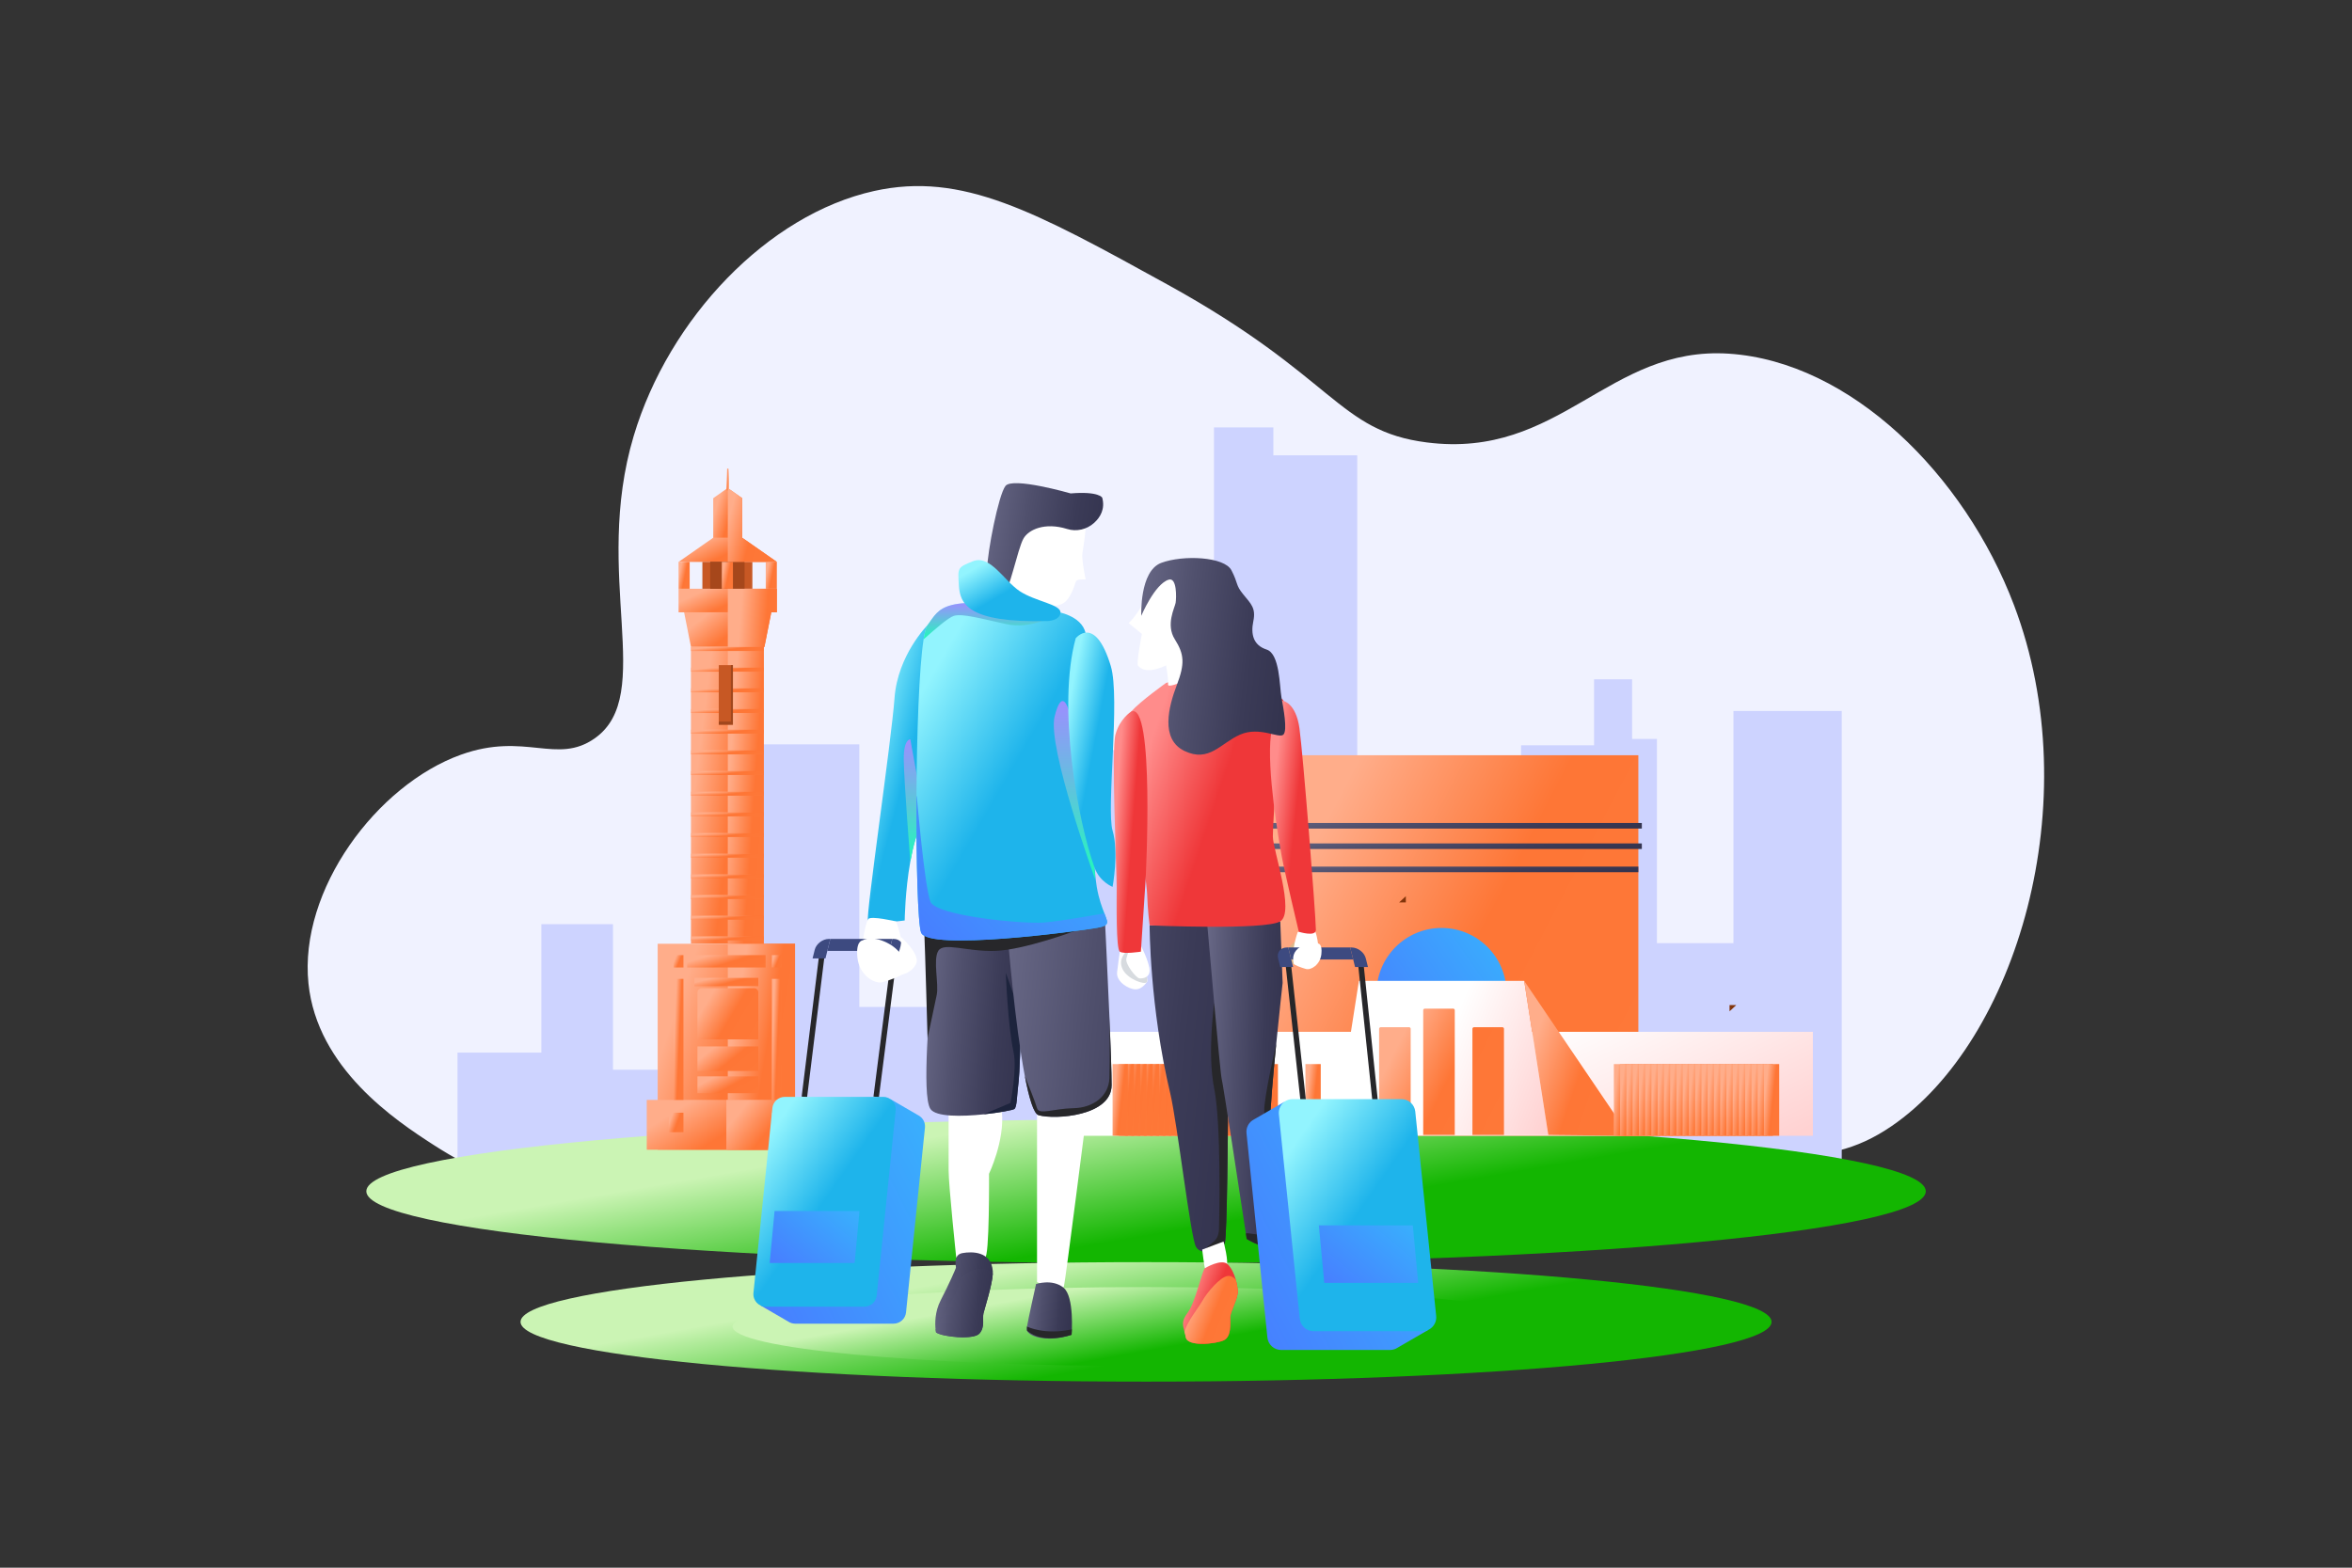 <svg width="180" height="120" viewBox="0 0 180 120" fill="none" xmlns="http://www.w3.org/2000/svg">
<rect x="0" y="0" width="180" height="120" fill="#333333" stroke="none"/>
<path d="M33.19 87.643C30.27 85.764 24.277 81.782 23.607 75.284C22.866 68.11 28.841 60.077 35.282 57.767C40.197 56.005 42.62 58.566 45.526 56.509C50.223 53.185 45.31 44.023 48.5 33.363C51.195 24.361 58.755 16.424 66.895 14.62C73.645 13.124 79.213 16.193 89.365 21.79C102.236 28.886 102.364 32.996 109.192 33.866C119.416 35.17 123.067 26.457 132.323 27.073C141.607 27.692 150.336 36.305 154.133 46.32C159.843 61.384 154.282 79.689 144.77 86.196C139.295 89.941 134.871 88.163 121.253 87.454C113.603 87.056 104.037 87.755 84.905 89.152C54.629 91.364 45.181 95.364 33.19 87.643Z" fill="#F0F2FF"/>
<path d="M35.013 89.315V80.574H41.43V70.741H46.912V81.885H52.126V73.581H58.41V56.974H65.764V77.078H74.455V50.418H78.332V47.14H80.873V49.762H83.279V57.411H90.9V60.689H89.43V70.959H92.906V32.718H97.452V34.854H103.87V75.403H110.703L111.773 69.381L116.408 69.187V57.047H121.994V51.996H124.906V56.561H126.807V72.197H132.66V54.424H140.95V89.315H35.013Z" fill="#CDD3FF"/>
<path d="M87.708 96.696C120.665 96.696 147.381 94.229 147.381 91.186C147.381 88.142 120.665 85.675 87.708 85.675C54.752 85.675 28.035 88.142 28.035 91.186C28.035 94.229 54.752 96.696 87.708 96.696Z" fill="url(#paint0_linear_12355_40125)"/>
<path d="M56.801 38.135V41.33H54.584V38.135L55.591 37.423L55.692 37.351L55.699 37.356L55.793 37.423L56.801 38.135Z" fill="url(#paint1_linear_12355_40125)"/>
<path d="M55.798 37.534H55.586L55.591 37.423L55.647 35.873H55.738L55.793 37.423L55.798 37.534Z" fill="url(#paint2_linear_12355_40125)"/>
<path d="M59.452 43.011H51.932L54.584 41.16L54.586 41.157H56.798L56.801 41.16L59.452 43.011Z" fill="url(#paint3_linear_12355_40125)"/>
<path d="M59.452 45.066H51.932V46.87H59.452V45.066Z" fill="url(#paint4_linear_12355_40125)"/>
<path d="M59.027 46.87L58.5 49.521H52.884L52.355 46.87H59.027Z" fill="url(#paint5_linear_12355_40125)"/>
<path d="M57.579 43.011H53.754V45.066H57.579V43.011Z" fill="#C75824"/>
<path d="M56.97 43.011H54.357V45.066H56.97V43.011Z" fill="#A6471B"/>
<path d="M56.97 43.011H54.357V45.066H56.97V43.011Z" fill="#A6471B"/>
<path d="M56.092 43.011H55.241V45.066H56.092V43.011Z" fill="url(#paint6_linear_12355_40125)"/>
<path d="M52.781 43.011H51.931V45.066H52.781V43.011Z" fill="url(#paint7_linear_12355_40125)"/>
<path d="M59.453 43.011H58.603V45.066H59.453V43.011Z" fill="url(#paint8_linear_12355_40125)"/>
<path d="M58.447 49.522H52.879V72.241H58.447V49.522Z" fill="url(#paint9_linear_12355_40125)"/>
<path d="M60.844 72.242H50.333V88.006H60.844V72.242Z" fill="url(#paint10_linear_12355_40125)"/>
<path d="M60.844 72.242H55.699V88.006H60.844V72.242Z" fill="url(#paint11_linear_12355_40125)"/>
<path d="M61.681 84.194H49.497V88.007H61.681V84.194Z" fill="url(#paint12_linear_12355_40125)"/>
<path d="M55.699 45.066H59.452V46.87H59.027L58.5 49.521H58.447V72.242H55.699V45.066Z" fill="url(#paint13_linear_12355_40125)"/>
<path d="M58.448 49.522H52.884V49.831H58.448V49.522Z" fill="url(#paint14_linear_12355_40125)"/>
<path d="M58.448 51.105H52.884V51.414H58.448V51.105Z" fill="url(#paint15_linear_12355_40125)"/>
<path d="M58.448 52.687H52.884V52.996H58.448V52.687Z" fill="url(#paint16_linear_12355_40125)"/>
<path d="M58.448 54.269H52.884V54.578H58.448V54.269Z" fill="url(#paint17_linear_12355_40125)"/>
<path d="M58.448 55.851H52.884V56.16H58.448V55.851Z" fill="url(#paint18_linear_12355_40125)"/>
<path d="M58.448 57.434H52.884V57.743H58.448V57.434Z" fill="url(#paint19_linear_12355_40125)"/>
<path d="M58.448 59.016H52.884V59.325H58.448V59.016Z" fill="url(#paint20_linear_12355_40125)"/>
<path d="M58.448 60.599H52.884V60.908H58.448V60.599Z" fill="url(#paint21_linear_12355_40125)"/>
<path d="M58.448 62.181H52.884V62.49H58.448V62.181Z" fill="url(#paint22_linear_12355_40125)"/>
<path d="M58.448 63.763H52.884V64.072H58.448V63.763Z" fill="url(#paint23_linear_12355_40125)"/>
<path d="M58.448 65.346H52.884V65.655H58.448V65.346Z" fill="url(#paint24_linear_12355_40125)"/>
<path d="M58.448 66.928H52.884V67.237H58.448V66.928Z" fill="url(#paint25_linear_12355_40125)"/>
<path d="M58.448 68.51H52.884V68.82H58.448V68.51Z" fill="url(#paint26_linear_12355_40125)"/>
<path d="M58.448 70.093H52.884V70.402H58.448V70.093Z" fill="url(#paint27_linear_12355_40125)"/>
<path d="M58.448 71.675H52.884V71.984H58.448V71.675Z" fill="url(#paint28_linear_12355_40125)"/>
<path d="M56.091 50.913H55.01V55.472H56.091V50.913Z" fill="#C75824"/>
<path d="M56.091 50.914V55.472H55.01V55.236H55.935V50.914H56.091Z" fill="#A1471D"/>
<path d="M58.593 73.111H52.585V74.057H58.593V73.111Z" fill="url(#paint29_linear_12355_40125)"/>
<path d="M58.036 74.85H53.142V75.487H58.036V74.85Z" fill="url(#paint30_linear_12355_40125)"/>
<path d="M52.305 73.111H51.551V74.057H52.305V73.111Z" fill="url(#paint31_linear_12355_40125)"/>
<path d="M59.826 73.111H59.073V74.057H59.826V73.111Z" fill="url(#paint32_linear_12355_40125)"/>
<path d="M52.305 74.927H51.551V84.194H52.305V74.927Z" fill="url(#paint33_linear_12355_40125)"/>
<path d="M59.826 74.927H59.073V84.194H59.826V74.927Z" fill="url(#paint34_linear_12355_40125)"/>
<path d="M58.036 79.561H53.373V75.97C53.373 75.789 53.52 75.642 53.702 75.642H57.708C57.889 75.642 58.036 75.789 58.036 75.97V79.561Z" fill="url(#paint35_linear_12355_40125)"/>
<path d="M61.681 84.194H55.589V88.007H61.681V84.194Z" fill="url(#paint36_linear_12355_40125)"/>
<path d="M58.036 80.099H53.374V81.979H58.036V80.099Z" fill="url(#paint37_linear_12355_40125)"/>
<path d="M52.305 85.173H51.184V86.667H52.305V85.173Z" fill="url(#paint38_linear_12355_40125)"/>
<path d="M60.194 85.173H59.073V86.667H60.194V85.173Z" fill="url(#paint39_linear_12355_40125)"/>
<path d="M59.452 43.011H55.699V35.873H55.738L55.793 37.423L56.801 38.135V41.159L59.452 43.011Z" fill="url(#paint40_linear_12355_40125)"/>
<path d="M58.036 82.391H53.374V83.679H58.036V82.391Z" fill="url(#paint41_linear_12355_40125)"/>
<path d="M125.384 57.81H95.261V86.939H125.384V57.81Z" fill="url(#paint42_linear_12355_40125)"/>
<path d="M138.741 78.982H81.904V86.94H138.741V78.982Z" fill="url(#paint43_linear_12355_40125)"/>
<path d="M125.651 62.997H94.995V63.423H125.651V62.997Z" fill="url(#paint44_linear_12355_40125)"/>
<path d="M125.651 64.56H94.995V64.986H125.651V64.56Z" fill="url(#paint45_linear_12355_40125)"/>
<path d="M125.384 66.336H95.261V66.762H125.384V66.336Z" fill="url(#paint46_linear_12355_40125)"/>
<path d="M110.323 80.977C113.069 80.977 115.296 78.751 115.296 76.004C115.296 73.257 113.069 71.031 110.323 71.031C107.576 71.031 105.349 73.257 105.349 76.004C105.349 78.751 107.576 80.977 110.323 80.977Z" fill="url(#paint47_linear_12355_40125)"/>
<path d="M118.493 86.874H102.152L103.999 75.081H116.646L118.493 86.874Z" fill="url(#paint48_linear_12355_40125)"/>
<path d="M111.335 86.874H108.919V77.329C108.919 77.261 108.974 77.206 109.042 77.206H111.211C111.279 77.206 111.334 77.261 111.334 77.329V86.874H111.335ZM107.96 86.874H105.544V78.751C105.544 78.683 105.6 78.628 105.668 78.628H107.837C107.905 78.628 107.96 78.683 107.96 78.751V86.874H107.96ZM115.1 86.874H112.685V78.751C112.685 78.683 112.74 78.628 112.808 78.628H114.977C115.045 78.628 115.1 78.683 115.1 78.751V86.874H115.1Z" fill="url(#paint49_linear_12355_40125)"/>
<path d="M116.646 75.081L124.683 86.939L118.493 86.874L116.646 75.081Z" fill="url(#paint50_linear_12355_40125)"/>
<path d="M124.683 81.451H123.51V86.939H124.683V81.451Z" fill="url(#paint51_linear_12355_40125)"/>
<path d="M125.161 81.451H123.989V86.939H125.161V81.451Z" fill="url(#paint52_linear_12355_40125)"/>
<path d="M125.639 81.451H124.467V86.939H125.639V81.451Z" fill="url(#paint53_linear_12355_40125)"/>
<path d="M126.118 81.451H124.946V86.939H126.118V81.451Z" fill="url(#paint54_linear_12355_40125)"/>
<path d="M126.596 81.451H125.424V86.939H126.596V81.451Z" fill="url(#paint55_linear_12355_40125)"/>
<path d="M127.075 81.451H125.903V86.939H127.075V81.451Z" fill="url(#paint56_linear_12355_40125)"/>
<path d="M127.553 81.451H126.381V86.939H127.553V81.451Z" fill="url(#paint57_linear_12355_40125)"/>
<path d="M128.032 81.451H126.859V86.939H128.032V81.451Z" fill="url(#paint58_linear_12355_40125)"/>
<path d="M128.51 81.451H127.338V86.939H128.51V81.451Z" fill="url(#paint59_linear_12355_40125)"/>
<path d="M128.989 81.451H127.816V86.939H128.989V81.451Z" fill="url(#paint60_linear_12355_40125)"/>
<path d="M129.467 81.451H128.295V86.939H129.467V81.451Z" fill="url(#paint61_linear_12355_40125)"/>
<path d="M129.945 81.451H128.773V86.939H129.945V81.451Z" fill="url(#paint62_linear_12355_40125)"/>
<path d="M130.424 81.451H129.252V86.939H130.424V81.451Z" fill="url(#paint63_linear_12355_40125)"/>
<path d="M130.902 81.451H129.73V86.939H130.902V81.451Z" fill="url(#paint64_linear_12355_40125)"/>
<path d="M131.381 81.451H130.209V86.939H131.381V81.451Z" fill="url(#paint65_linear_12355_40125)"/>
<path d="M131.859 81.451H130.687V86.939H131.859V81.451Z" fill="url(#paint66_linear_12355_40125)"/>
<path d="M132.338 81.451H131.165V86.939H132.338V81.451Z" fill="url(#paint67_linear_12355_40125)"/>
<path d="M132.816 81.451H131.644V86.939H132.816V81.451Z" fill="url(#paint68_linear_12355_40125)"/>
<path d="M133.295 81.451H132.122V86.939H133.295V81.451Z" fill="url(#paint69_linear_12355_40125)"/>
<path d="M133.773 81.451H132.601V86.939H133.773V81.451Z" fill="url(#paint70_linear_12355_40125)"/>
<path d="M134.251 81.451H133.079V86.939H134.251V81.451Z" fill="url(#paint71_linear_12355_40125)"/>
<path d="M134.73 81.451H133.558V86.939H134.73V81.451Z" fill="url(#paint72_linear_12355_40125)"/>
<path d="M135.208 81.451H134.036V86.939H135.208V81.451Z" fill="url(#paint73_linear_12355_40125)"/>
<path d="M135.687 81.451H134.515V86.939H135.687V81.451Z" fill="url(#paint74_linear_12355_40125)"/>
<path d="M136.165 81.451H134.993V86.939H136.165V81.451Z" fill="url(#paint75_linear_12355_40125)"/>
<path d="M101.078 81.451H99.906V86.939H101.078V81.451Z" fill="url(#paint76_linear_12355_40125)"/>
<path d="M97.801 81.451H96.629V86.939H97.801V81.451Z" fill="url(#paint77_linear_12355_40125)"/>
<path d="M97.323 81.451H96.15V86.939H97.323V81.451Z" fill="url(#paint78_linear_12355_40125)"/>
<path d="M96.844 81.451H95.671V86.939H96.844V81.451Z" fill="url(#paint79_linear_12355_40125)"/>
<path d="M96.365 81.451H95.193V86.939H96.365V81.451Z" fill="url(#paint80_linear_12355_40125)"/>
<path d="M95.887 81.451H94.715V86.939H95.887V81.451Z" fill="url(#paint81_linear_12355_40125)"/>
<path d="M95.409 81.451H94.236V86.939H95.409V81.451Z" fill="url(#paint82_linear_12355_40125)"/>
<path d="M94.93 81.451H93.758V86.939H94.93V81.451Z" fill="url(#paint83_linear_12355_40125)"/>
<path d="M94.452 81.451H93.279V86.939H94.452V81.451Z" fill="url(#paint84_linear_12355_40125)"/>
<path d="M93.973 81.451H92.801V86.939H93.973V81.451Z" fill="url(#paint85_linear_12355_40125)"/>
<path d="M93.495 81.451H92.323V86.939H93.495V81.451Z" fill="url(#paint86_linear_12355_40125)"/>
<path d="M93.016 81.451H91.844V86.939H93.016V81.451Z" fill="url(#paint87_linear_12355_40125)"/>
<path d="M92.538 81.451H91.365V86.939H92.538V81.451Z" fill="url(#paint88_linear_12355_40125)"/>
<path d="M92.059 81.451H90.887V86.939H92.059V81.451Z" fill="url(#paint89_linear_12355_40125)"/>
<path d="M91.581 81.451H90.409V86.939H91.581V81.451Z" fill="url(#paint90_linear_12355_40125)"/>
<path d="M91.103 81.451H89.93V86.939H91.103V81.451Z" fill="url(#paint91_linear_12355_40125)"/>
<path d="M90.624 81.451H89.452V86.939H90.624V81.451Z" fill="url(#paint92_linear_12355_40125)"/>
<path d="M90.145 81.451H88.973V86.939H90.145V81.451Z" fill="url(#paint93_linear_12355_40125)"/>
<path d="M89.667 81.451H88.495V86.939H89.667V81.451Z" fill="url(#paint94_linear_12355_40125)"/>
<path d="M89.189 81.451H88.016V86.939H89.189V81.451Z" fill="url(#paint95_linear_12355_40125)"/>
<path d="M88.71 81.451H87.538V86.939H88.71V81.451Z" fill="url(#paint96_linear_12355_40125)"/>
<path d="M88.232 81.451H87.06V86.939H88.232V81.451Z" fill="url(#paint97_linear_12355_40125)"/>
<path d="M87.753 81.451H86.581V86.939H87.753V81.451Z" fill="url(#paint98_linear_12355_40125)"/>
<path d="M87.275 81.451H86.103V86.939H87.275V81.451Z" fill="url(#paint99_linear_12355_40125)"/>
<path d="M86.796 81.451H85.624V86.939H86.796V81.451Z" fill="url(#paint100_linear_12355_40125)"/>
<path d="M86.318 81.451H85.146V86.939H86.318V81.451Z" fill="url(#paint101_linear_12355_40125)"/>
<path d="M87.708 105.757C114.147 105.757 135.579 103.709 135.579 101.184C135.579 98.658 114.147 96.611 87.708 96.611C61.27 96.611 39.837 98.658 39.837 101.184C39.837 103.709 61.27 105.757 87.708 105.757Z" fill="url(#paint102_linear_12355_40125)"/>
<path d="M87.708 104.567C105.184 104.567 119.35 103.213 119.35 101.544C119.35 99.874 105.184 98.521 87.708 98.521C70.233 98.521 56.066 99.874 56.066 101.544C56.066 103.213 70.233 104.567 87.708 104.567Z" fill="url(#paint103_linear_12355_40125)"/>
<path d="M83.085 40.458C83.085 40.458 83.014 41.287 82.842 42.319C82.758 42.823 83.085 44.357 83.085 44.357C83.085 44.357 82.406 44.307 82.345 44.499C82.118 45.218 81.83 45.826 81.472 46.105C80.262 47.046 76.632 45.343 76.587 44.761C76.542 44.178 77.214 37.052 83.085 40.458Z" fill="white"/>
<path d="M83.731 40.027C84.21 39.594 84.585 38.962 84.355 38.098C84.355 38.098 84.116 37.59 81.935 37.769C81.935 37.769 77.483 36.484 76.945 37.202C76.407 37.919 75.57 42.221 75.54 43.596C75.511 44.97 76.364 45.59 76.795 45.478C77.227 45.366 77.871 42.046 78.319 41.237C78.711 40.53 79.973 39.961 81.663 40.49C82.382 40.715 83.172 40.532 83.731 40.027Z" fill="url(#paint104_linear_12355_40125)"/>
<path d="M70.744 62.522C70.7 62.625 70.655 62.72 70.61 62.808C70.17 63.669 69.87 64.813 69.666 65.952C69.666 65.953 69.666 65.955 69.666 65.955C69.263 68.215 69.237 70.457 69.237 70.457C69.237 70.457 66.607 70.815 66.427 70.457C66.249 70.097 68.22 56.712 68.459 53.425C68.699 50.139 70.984 47.853 70.984 47.853C73.136 50.608 72.009 59.598 70.744 62.522Z" fill="url(#paint105_linear_12355_40125)"/>
<path d="M83.179 85.108C83.179 85.108 81.561 97.87 81.427 98.452C81.292 99.035 79.365 98.139 79.365 98.139V85.108H83.179Z" fill="white"/>
<path d="M70.744 62.522C70.7 62.625 70.655 62.719 70.61 62.807C70.17 63.669 69.87 64.813 69.666 65.952C69.654 65.791 69.181 59.739 69.164 58.153C69.146 56.548 69.666 56.593 69.666 56.593L70.744 62.522Z" fill="url(#paint106_linear_12355_40125)"/>
<path d="M72.598 85.108C72.598 85.108 72.598 88.413 72.598 89.578C72.598 90.743 73.18 96.256 73.18 96.256C73.18 96.256 75.018 96.166 75.376 96.256C75.735 96.346 75.69 89.847 75.69 89.847C75.69 89.847 76.898 87.317 76.675 85.108H72.598Z" fill="white"/>
<path d="M78.29 71.719C78.29 71.719 78.233 74.845 78.156 77.784C78.096 80.061 78.027 82.228 77.961 82.737C77.812 83.901 77.841 84.708 77.632 84.888C77.543 84.965 76.503 85.17 75.278 85.298H75.271C73.612 85.472 71.621 85.506 71.208 84.888C70.491 83.811 71.237 76.671 71.208 75.296C71.177 73.921 70.896 71.561 70.896 71.561L78.29 71.719Z" fill="url(#paint107_linear_12355_40125)"/>
<path d="M78.157 77.784C78.097 80.061 78.027 82.228 77.961 82.737C77.812 83.901 77.842 84.709 77.632 84.888C77.543 84.965 76.503 85.17 75.279 85.298H75.272L77.339 84.423C77.339 84.423 77.844 81.811 77.572 80.555C77.124 78.486 76.975 74.46 76.975 74.46L78.157 77.784Z" fill="#1D243D"/>
<path d="M85.072 83.065C85.072 85.425 80.769 85.725 79.486 85.365C79.108 85.259 78.748 84.035 78.429 82.359C77.66 78.332 77.125 71.698 77.125 71.698L84.582 70.834C84.582 70.834 84.761 74.454 84.904 77.835C84.996 80.036 85.072 82.135 85.072 83.065ZM93.854 82.397L93.975 85.814C93.975 85.814 93.917 94.599 93.737 95.137C93.65 95.393 93.237 95.65 92.783 95.764C92.288 95.889 91.744 95.841 91.525 95.435C91.107 94.659 90.1 85.957 89.554 83.663C87.981 77.059 87.981 70.834 87.981 70.834H94.573L93.617 75.731L93.854 82.397Z" fill="url(#paint108_linear_12355_40125)"/>
<path d="M93.975 85.814C93.975 85.814 93.917 94.598 93.737 95.136C93.65 95.393 93.237 95.65 92.783 95.764C92.467 95.688 92.257 95.579 92.398 95.443C92.763 95.093 93.258 94.957 93.289 94.091C93.319 93.223 93.468 86.023 92.925 83.328C92.381 80.634 92.925 76.794 92.925 76.794C93.094 76.929 93.547 80.11 93.854 82.396L93.975 85.814Z" fill="#27272A"/>
<path d="M97.203 85.993C97.203 88.204 98.161 94.3 97.681 95.137C97.203 95.973 95.41 94.837 95.41 94.837C95.41 94.837 95.386 94.685 95.346 94.414C95.025 92.3 93.603 82.958 93.498 82.588C93.378 82.169 92.398 70.833 92.398 70.833C92.398 70.833 95.948 70.295 97.98 70.525L98.161 75.239C98.161 75.239 97.915 77.424 97.674 79.87C97.674 79.87 97.674 79.87 97.674 79.871C97.438 82.26 97.203 84.9 97.203 85.993Z" fill="url(#paint109_linear_12355_40125)"/>
<path d="M97.681 95.136C97.203 95.973 95.41 94.837 95.41 94.837C95.41 94.837 95.386 94.685 95.346 94.414C95.731 94.291 97.681 95.136 97.381 93.433C97.082 91.73 96.814 85.993 96.754 85.079C96.694 84.174 97.659 79.935 97.674 79.871C97.437 82.26 97.203 84.9 97.203 85.993C97.203 88.204 98.161 94.3 97.681 95.136ZM82.232 71.272C82.232 71.272 78.349 72.719 76.168 72.788C73.987 72.858 72.224 72.091 71.806 72.788C71.388 73.485 71.866 75.326 71.687 76.163C71.507 77 70.987 79.476 70.987 79.476C70.987 79.476 70.788 72.367 70.745 71.561C70.701 70.755 79.6 69.848 82.232 71.272Z" fill="#27272A"/>
<path d="M83.936 71.024C82.413 71.294 71.029 72.816 70.492 71.383C70.245 70.725 70.111 66.01 70.138 60.967C70.164 56.211 70.333 51.16 70.683 48.941C70.772 48.383 70.872 48.004 70.984 47.853C71.962 46.533 72.011 45.456 79.856 46.678C80.269 46.742 80.702 46.813 81.158 46.89C81.158 46.89 83.354 47.346 83.085 49.063C82.916 50.134 83.488 65.287 83.936 67.887C84.099 68.833 84.346 69.471 84.52 69.911C84.52 69.911 84.52 69.913 84.521 69.914C84.608 70.134 84.676 70.304 84.707 70.44C84.784 70.78 84.628 70.902 83.936 71.024Z" fill="url(#paint110_linear_12355_40125)"/>
<path d="M83.816 67.304C83.816 67.304 80.127 57.175 80.71 54.845C81.292 52.514 81.785 54.352 81.785 54.352C81.785 54.352 83.83 65.466 83.816 67.304Z" fill="url(#paint111_linear_12355_40125)"/>
<path d="M82.323 48.862C82.323 48.862 83.802 46.979 85.012 50.991C85.743 53.412 84.654 61.926 85.147 63.584C85.639 65.243 85.147 67.887 85.147 67.887C85.147 67.887 84.161 67.506 83.767 66.414C82.474 62.815 80.889 54.083 82.323 48.862Z" fill="url(#paint112_linear_12355_40125)"/>
<path d="M80.647 47.141C80.647 47.141 78.919 48.174 77.031 47.775C75.142 47.376 73.674 46.942 73.002 47.141C72.589 47.26 71.48 48.218 70.683 48.941C70.772 48.383 70.873 48.004 70.984 47.853C71.963 46.533 72.011 45.456 79.856 46.678C80.118 46.815 80.382 46.968 80.647 47.141Z" fill="url(#paint113_linear_12355_40125)"/>
<path d="M80.172 47.539C80.172 47.539 81.122 47.518 81.158 46.89C81.194 46.261 79.231 46.038 78.043 45.254C76.855 44.47 75.78 42.43 74.457 42.962C73.277 43.436 73.292 43.439 73.382 44.806C73.472 46.172 73.987 47.696 80.172 47.539Z" fill="url(#paint114_linear_12355_40125)"/>
<path d="M85.7 72.846C85.7 72.846 85.565 73.728 85.491 74.43C85.416 75.132 86.357 75.73 86.91 75.73C87.463 75.73 87.814 75.102 87.814 75.102C87.814 75.102 87.604 72.882 87.19 72.864C86.775 72.846 85.7 72.846 85.7 72.846Z" fill="white"/>
<path d="M86.194 72.846C86.194 72.846 85.535 73.399 85.909 74.176C86.282 74.953 87.582 75.402 87.761 75.185C87.941 74.967 87.478 73.802 87.388 73.623C87.298 73.444 86.509 72.782 86.194 72.846Z" fill="#D7DBDF"/>
<path d="M68.214 73.249L66.847 83.935L67.262 83.988L68.629 73.302L68.214 73.249Z" fill="#27272A"/>
<path d="M62.67 73.252L61.352 83.938L61.767 83.989L63.085 73.303L62.67 73.252Z" fill="#27272A"/>
<path d="M68.584 70.532C68.584 70.532 69.573 73.265 68.811 73.579C68.049 73.892 66.301 73.579 66.077 72.996C65.853 72.413 66.252 70.626 66.447 70.352C66.641 70.077 68.584 70.532 68.584 70.532Z" fill="white"/>
<path d="M68.059 72.788H63.316L63.544 71.869H68.287L68.059 72.788Z" fill="#3D4A80"/>
<path d="M63.443 71.87C62.955 71.87 62.465 72.245 62.35 72.707L62.337 72.761L62.187 73.365H63.172L63.323 72.761L63.336 72.707L63.544 71.87H63.443ZM68.389 71.87C68.877 71.87 69.18 72.245 69.065 72.707L69.051 72.761L68.901 73.365H67.915L68.065 72.761L68.079 72.707L68.287 71.87H68.389Z" fill="#3D4A80"/>
<path d="M66.01 71.983C66.01 71.983 65.472 72.01 65.621 73.324C65.771 74.639 66.919 75.356 67.555 75.177C68.191 74.998 69.081 74.669 69.099 74.49C69.117 74.311 69.356 73.534 68.788 72.847C68.221 72.16 66.788 71.538 66.01 71.983Z" fill="white"/>
<path d="M68.929 71.697C68.929 71.697 70.376 72.975 70.135 73.703C69.894 74.43 68.818 74.819 68.4 74.579C67.982 74.34 68.041 73.892 68.4 73.518C68.758 73.145 69.078 72.254 68.929 71.697Z" fill="white"/>
<path d="M70.267 85.365L68.141 84.133L68.425 85.261H62.303C61.812 85.261 61.4 85.632 61.35 86.121L59.942 99.883L58.189 99.92L60.319 101.156C60.472 101.259 60.656 101.321 60.855 101.321H68.387C68.878 101.321 69.289 100.949 69.339 100.461L70.787 86.316C70.828 85.907 70.608 85.538 70.267 85.365Z" fill="url(#paint115_linear_12355_40125)"/>
<path d="M66.146 100.021H58.614C58.047 100.021 57.604 99.531 57.662 98.966L59.109 84.821C59.159 84.333 59.571 83.961 60.062 83.961H67.593C68.16 83.961 68.603 84.452 68.545 85.016L67.098 99.161C67.048 99.65 66.637 100.021 66.146 100.021Z" fill="url(#paint116_linear_12355_40125)"/>
<path d="M65.405 96.677H58.906L59.279 92.698H65.778L65.405 96.677Z" fill="url(#paint117_linear_12355_40125)"/>
<path d="M99.614 85.081L100.03 85.025L98.794 73.714L98.379 73.77L99.614 85.081Z" fill="#27272A"/>
<path d="M105.112 85.08L105.528 85.026L104.347 73.715L103.931 73.769L105.112 85.08Z" fill="#27272A"/>
<path d="M99.108 72.05C99.108 72.05 98.226 72.829 98.373 73.273C98.52 73.716 99.176 73.953 99.431 73.808C99.686 73.662 99.649 73.388 99.431 73.161C99.212 72.933 99.017 72.39 99.108 72.05Z" fill="#DEB787"/>
<path d="M99.318 71.34C99.318 71.34 98.716 73.006 99.18 73.197C99.645 73.388 100.71 73.197 100.847 72.842C100.984 72.487 100.74 71.397 100.622 71.23C100.503 71.063 99.318 71.34 99.318 71.34Z" fill="white"/>
<path d="M98.818 73.444H103.561L103.333 72.525H98.59L98.818 73.444Z" fill="#3D4A80"/>
<path d="M103.434 72.525C103.923 72.525 104.412 72.9 104.527 73.363L104.54 73.417L104.691 74.021H103.705L103.554 73.417L103.541 73.363L103.333 72.525H103.434ZM98.488 72.525C97.999 72.525 97.697 72.9 97.812 73.363L97.826 73.417L97.976 74.021H98.962L98.811 73.417L98.798 73.363L98.589 72.525H98.488Z" fill="#3D4A80"/>
<path d="M100.887 72.224C100.887 72.224 101.216 72.24 101.125 73.042C101.034 73.844 100.333 74.281 99.946 74.171C99.558 74.062 99.015 73.862 99.004 73.752C98.993 73.643 98.847 73.169 99.194 72.751C99.54 72.332 100.413 71.953 100.887 72.224Z" fill="white"/>
<path d="M95.969 85.687L98.321 84.324L98.007 85.571H104.778C105.321 85.571 105.777 85.982 105.832 86.522L107.389 101.745L109.329 101.786L106.972 103.153V103.152C106.803 103.267 106.6 103.335 106.379 103.335H98.048C97.505 103.335 97.05 102.924 96.995 102.384L95.394 86.738C95.348 86.286 95.592 85.878 95.969 85.687Z" fill="url(#paint118_linear_12355_40125)"/>
<path d="M100.527 101.897H108.858C109.486 101.897 109.975 101.354 109.911 100.73L108.311 85.085C108.255 84.544 107.8 84.133 107.257 84.133H98.926C98.299 84.133 97.809 84.676 97.873 85.3L99.474 100.946C99.529 101.486 99.984 101.897 100.527 101.897Z" fill="url(#paint119_linear_12355_40125)"/>
<path d="M101.347 98.199H108.536L108.122 93.797H100.934L101.347 98.199Z" fill="url(#paint120_linear_12355_40125)"/>
<path d="M87.193 72.154C87.193 72.154 87.791 73.245 87.955 74.051C88.12 74.858 87.432 74.918 87.193 74.888C86.954 74.858 86.073 73.782 86.207 73.349C86.342 72.916 86.506 72.035 87.193 72.154Z" fill="white"/>
<path d="M82.009 102.172C82.009 102.172 82.25 99.232 81.375 98.551C80.501 97.87 79.29 98.288 79.29 98.288C79.29 98.288 78.663 101.082 78.573 101.679C78.484 102.277 80.142 102.815 82.009 102.172Z" fill="url(#paint121_linear_12355_40125)"/>
<path d="M78.596 101.543C78.596 101.543 79.932 102.218 82.032 101.755L82.01 102.172C82.01 102.172 79.82 102.933 78.6 101.858L78.596 101.543Z" fill="#27272A"/>
<path d="M75.981 97.496C75.937 98.348 75.348 100.184 75.265 100.537C75.174 100.917 75.399 101.59 74.951 102.083C74.502 102.576 72.105 102.343 71.634 101.989C71.634 101.989 71.617 101.912 71.603 101.777C71.556 101.37 71.521 100.438 71.992 99.529C72.62 98.319 73.136 97.131 73.158 97.041C73.18 96.951 72.911 96.056 73.651 95.92C74.39 95.786 75.87 95.772 75.981 97.31C75.986 97.365 75.986 97.428 75.981 97.496Z" fill="url(#paint122_linear_12355_40125)"/>
<path d="M75.265 100.537C75.174 100.917 75.399 101.589 74.951 102.083C74.502 102.575 72.105 102.343 71.634 101.988C71.634 101.988 71.617 101.912 71.603 101.777C71.623 101.744 71.634 101.725 71.634 101.725C71.634 101.725 73.292 98.922 73.449 98.161C73.606 97.4 75.063 96.75 75.87 97.378C75.911 97.409 75.947 97.449 75.982 97.496C75.937 98.348 75.348 100.184 75.265 100.537Z" fill="url(#paint123_linear_12355_40125)"/>
<path d="M85.073 83.064C85.073 85.425 80.769 85.725 79.486 85.365C79.108 85.259 78.748 84.035 78.429 82.359C78.692 83.013 79.253 84.42 79.366 84.828C79.515 85.365 80.621 84.857 82.145 84.828C83.669 84.797 84.855 83.91 84.904 82.527C84.953 81.144 84.904 77.834 84.904 77.834C84.996 80.036 85.073 82.134 85.073 83.064Z" fill="#27272A"/>
<path d="M83.936 71.024C82.413 71.293 71.029 72.816 70.492 71.382C70.245 70.724 70.111 66.01 70.138 60.967C70.145 60.953 70.153 60.939 70.161 60.925C70.161 60.925 70.759 67.916 71.208 69.022C71.656 70.127 78.409 70.745 79.903 70.615C81.397 70.486 84.52 69.911 84.52 69.911C84.52 69.911 84.52 69.913 84.521 69.914C84.527 69.941 84.573 70.121 84.707 70.44C84.784 70.78 84.628 70.902 83.936 71.024Z" fill="url(#paint124_linear_12355_40125)"/>
<path d="M89.242 52.275C89.242 52.275 87.283 53.663 86.566 54.471C85.916 55.203 87.761 67.259 87.791 68.424C87.821 69.59 87.981 70.833 87.981 70.833C87.981 70.833 96.844 71.221 97.98 70.525C99.115 69.829 97.412 65.048 97.412 64.032C97.412 63.016 97.8 57.549 97.8 57.31C97.8 57.071 98.773 53.863 98.092 53.495C97.412 53.127 95.475 50.445 89.242 52.275Z" fill="url(#paint125_linear_12355_40125)"/>
<path d="M98.24 53.664C98.24 53.664 99.175 53.844 99.444 55.726C99.713 57.608 100.689 69.886 100.706 71.177C100.713 71.741 99.399 71.323 99.399 71.323C99.399 71.323 98.338 66.871 98.099 65.586C97.86 64.301 96.934 58.863 97.262 56.294C97.431 54.98 97.706 53.302 98.24 53.664Z" fill="url(#paint126_linear_12355_40125)"/>
<path d="M89.242 50.934C89.242 50.934 89.427 51.954 89.393 52.402C89.36 52.85 92.422 51.297 92.422 51.297L91.358 48.42L89.242 50.934Z" fill="white"/>
<path d="M88.687 43.931C88.687 43.931 87.365 46.799 86.379 47.696L87.388 48.525C87.388 48.525 86.94 50.833 87.097 50.968C87.254 51.102 87.724 51.707 89.45 50.833C91.175 49.959 94.133 44.133 88.687 43.931Z" fill="white"/>
<path d="M87.343 47.136C87.343 47.136 87.193 43.715 88.867 43.087C90.54 42.459 93.707 42.609 94.245 43.655C94.783 44.7 94.543 44.756 95.141 45.49C95.739 46.224 96.127 46.545 95.918 47.55C95.709 48.555 95.918 49.392 96.934 49.72C97.95 50.048 97.92 52.529 98.069 53.365C98.219 54.202 98.547 55.905 98.219 56.233C97.89 56.562 96.396 55.576 94.902 56.233C93.408 56.891 92.542 58.385 90.659 57.488C88.777 56.592 89.434 54.082 90.062 52.439C90.689 50.796 90.63 50.073 89.912 48.941C89.195 47.808 89.912 46.509 89.972 46.143C90.032 45.776 90.083 44.164 89.434 44.372C88.362 44.716 87.343 47.136 87.343 47.136Z" fill="url(#paint127_linear_12355_40125)"/>
<path d="M86.566 54.471C86.566 54.471 85.689 55.009 85.366 56.234C85.042 57.459 85.461 66.662 85.461 67.886C85.461 69.112 85.401 72.637 85.7 72.846C85.999 73.055 87.313 72.846 87.313 72.846L87.678 67.304C87.677 67.304 88.389 53.634 86.566 54.471Z" fill="url(#paint128_linear_12355_40125)"/>
<path d="M92.004 95.651C92.004 95.651 92.172 97.018 92.217 97.074C92.261 97.13 93.662 97.455 93.864 97.029C94.065 96.604 93.639 95.035 93.639 95.035L92.004 95.651Z" fill="white"/>
<path d="M93.654 102.598C93.056 102.875 90.884 103.116 90.749 102.365C90.721 102.212 90.686 102.075 90.651 101.949C90.517 101.456 90.403 101.115 90.884 100.492C91.489 99.707 92.01 97.189 92.217 97.075C92.217 97.075 93.489 96.294 93.975 96.794C94.261 97.089 94.454 97.524 94.573 97.949C94.66 98.249 94.709 98.543 94.73 98.781C94.783 99.356 94.162 100.357 94.155 100.835C94.148 101.314 94.253 102.322 93.654 102.598Z" fill="url(#paint129_linear_12355_40125)"/>
<path d="M93.654 102.598C93.056 102.875 90.884 103.116 90.749 102.365C90.721 102.211 90.686 102.075 90.651 101.949C90.828 101.196 91.687 100.155 92.004 99.596C92.384 98.923 93.372 97.736 93.975 97.669C94.201 97.644 94.406 97.775 94.574 97.949C94.66 98.249 94.709 98.543 94.73 98.781C94.783 99.355 94.163 100.357 94.156 100.835C94.148 101.313 94.253 102.321 93.654 102.598Z" fill="url(#paint130_linear_12355_40125)"/>
<path d="M107.075 69.078L107.59 68.599V69.078H107.075Z" fill="#82340A"/>
<path d="M132.877 76.935L132.363 77.413V76.935H132.877Z" fill="#82340A"/>
<defs>
<linearGradient id="paint0_linear_12355_40125" x1="128.099" y1="98.429" x2="124.538" y2="77.849" gradientUnits="userSpaceOnUse">
<stop stop-color="#13B601"/>
<stop offset="0.51" stop-color="#13B601"/>
<stop offset="1" stop-color="#CBF4B4"/>
</linearGradient>
<linearGradient id="paint1_linear_12355_40125" x1="56.345" y1="42.677" x2="53.925" y2="41.994" gradientUnits="userSpaceOnUse">
<stop stop-color="#FE7838"/>
<stop offset="0.54" stop-color="#FE7636"/>
<stop offset="1" stop-color="#FFAD8A"/>
</linearGradient>
<linearGradient id="paint2_linear_12355_40125" x1="55.754" y1="38.096" x2="55.506" y2="38.08" gradientUnits="userSpaceOnUse">
<stop stop-color="#FE7838"/>
<stop offset="0.54" stop-color="#FE7636"/>
<stop offset="1" stop-color="#FFAD8A"/>
</linearGradient>
<linearGradient id="paint3_linear_12355_40125" x1="57.907" y1="43.638" x2="56.211" y2="40.151" gradientUnits="userSpaceOnUse">
<stop stop-color="#FE7838"/>
<stop offset="0.54" stop-color="#FE7636"/>
<stop offset="1" stop-color="#FFAD8A"/>
</linearGradient>
<linearGradient id="paint4_linear_12355_40125" x1="57.907" y1="47.48" x2="56.286" y2="44.052" gradientUnits="userSpaceOnUse">
<stop stop-color="#FE7838"/>
<stop offset="0.54" stop-color="#FE7636"/>
<stop offset="1" stop-color="#FFAD8A"/>
</linearGradient>
<linearGradient id="paint5_linear_12355_40125" x1="57.656" y1="50.419" x2="54.661" y2="46.599" gradientUnits="userSpaceOnUse">
<stop stop-color="#FE7838"/>
<stop offset="0.54" stop-color="#FE7636"/>
<stop offset="1" stop-color="#FFAD8A"/>
</linearGradient>
<linearGradient id="paint6_linear_12355_40125" x1="55.917" y1="45.761" x2="54.957" y2="45.559" gradientUnits="userSpaceOnUse">
<stop stop-color="#FE7838"/>
<stop offset="0.54" stop-color="#FE7636"/>
<stop offset="1" stop-color="#FFAD8A"/>
</linearGradient>
<linearGradient id="paint7_linear_12355_40125" x1="52.607" y1="45.761" x2="51.647" y2="45.559" gradientUnits="userSpaceOnUse">
<stop stop-color="#FE7838"/>
<stop offset="0.54" stop-color="#FE7636"/>
<stop offset="1" stop-color="#FFAD8A"/>
</linearGradient>
<linearGradient id="paint8_linear_12355_40125" x1="59.279" y1="45.761" x2="58.319" y2="45.559" gradientUnits="userSpaceOnUse">
<stop stop-color="#FE7838"/>
<stop offset="0.54" stop-color="#FE7636"/>
<stop offset="1" stop-color="#FFAD8A"/>
</linearGradient>
<linearGradient id="paint9_linear_12355_40125" x1="57.304" y1="79.931" x2="50.839" y2="79.128" gradientUnits="userSpaceOnUse">
<stop stop-color="#FE7838"/>
<stop offset="0.54" stop-color="#FE7636"/>
<stop offset="1" stop-color="#FFAD8A"/>
</linearGradient>
<linearGradient id="paint10_linear_12355_40125" x1="58.685" y1="93.342" x2="47.563" y2="89.583" gradientUnits="userSpaceOnUse">
<stop stop-color="#FE7838"/>
<stop offset="0.54" stop-color="#FE7636"/>
<stop offset="1" stop-color="#FFAD8A"/>
</linearGradient>
<linearGradient id="paint11_linear_12355_40125" x1="59.788" y1="93.342" x2="53.883" y2="92.365" gradientUnits="userSpaceOnUse">
<stop stop-color="#FE7838"/>
<stop offset="0.54" stop-color="#FE7636"/>
<stop offset="1" stop-color="#FFAD8A"/>
</linearGradient>
<linearGradient id="paint12_linear_12355_40125" x1="59.179" y1="89.297" x2="55.214" y2="82.876" gradientUnits="userSpaceOnUse">
<stop stop-color="#FE7838"/>
<stop offset="0.54" stop-color="#FE7636"/>
<stop offset="1" stop-color="#FFAD8A"/>
</linearGradient>
<linearGradient id="paint13_linear_12355_40125" x1="58.681" y1="81.439" x2="54.278" y2="81.131" gradientUnits="userSpaceOnUse">
<stop stop-color="#FE7838"/>
<stop offset="0.54" stop-color="#FE7636"/>
<stop offset="1" stop-color="#FFAD8A"/>
</linearGradient>
<linearGradient id="paint14_linear_12355_40125" x1="57.305" y1="49.936" x2="57.227" y2="49.225" gradientUnits="userSpaceOnUse">
<stop stop-color="#FE7838"/>
<stop offset="0.54" stop-color="#FE7636"/>
<stop offset="1" stop-color="#FFAD8A"/>
</linearGradient>
<linearGradient id="paint15_linear_12355_40125" x1="57.305" y1="51.518" x2="57.227" y2="50.807" gradientUnits="userSpaceOnUse">
<stop stop-color="#FE7838"/>
<stop offset="0.54" stop-color="#FE7636"/>
<stop offset="1" stop-color="#FFAD8A"/>
</linearGradient>
<linearGradient id="paint16_linear_12355_40125" x1="57.305" y1="53.1" x2="57.227" y2="52.39" gradientUnits="userSpaceOnUse">
<stop stop-color="#FE7838"/>
<stop offset="0.54" stop-color="#FE7636"/>
<stop offset="1" stop-color="#FFAD8A"/>
</linearGradient>
<linearGradient id="paint17_linear_12355_40125" x1="57.305" y1="54.683" x2="57.227" y2="53.972" gradientUnits="userSpaceOnUse">
<stop stop-color="#FE7838"/>
<stop offset="0.54" stop-color="#FE7636"/>
<stop offset="1" stop-color="#FFAD8A"/>
</linearGradient>
<linearGradient id="paint18_linear_12355_40125" x1="57.305" y1="56.265" x2="57.227" y2="55.554" gradientUnits="userSpaceOnUse">
<stop stop-color="#FE7838"/>
<stop offset="0.54" stop-color="#FE7636"/>
<stop offset="1" stop-color="#FFAD8A"/>
</linearGradient>
<linearGradient id="paint19_linear_12355_40125" x1="57.305" y1="57.848" x2="57.227" y2="57.137" gradientUnits="userSpaceOnUse">
<stop stop-color="#FE7838"/>
<stop offset="0.54" stop-color="#FE7636"/>
<stop offset="1" stop-color="#FFAD8A"/>
</linearGradient>
<linearGradient id="paint20_linear_12355_40125" x1="57.305" y1="59.43" x2="57.227" y2="58.719" gradientUnits="userSpaceOnUse">
<stop stop-color="#FE7838"/>
<stop offset="0.54" stop-color="#FE7636"/>
<stop offset="1" stop-color="#FFAD8A"/>
</linearGradient>
<linearGradient id="paint21_linear_12355_40125" x1="57.305" y1="61.013" x2="57.227" y2="60.302" gradientUnits="userSpaceOnUse">
<stop stop-color="#FE7838"/>
<stop offset="0.54" stop-color="#FE7636"/>
<stop offset="1" stop-color="#FFAD8A"/>
</linearGradient>
<linearGradient id="paint22_linear_12355_40125" x1="57.305" y1="62.594" x2="57.227" y2="61.884" gradientUnits="userSpaceOnUse">
<stop stop-color="#FE7838"/>
<stop offset="0.54" stop-color="#FE7636"/>
<stop offset="1" stop-color="#FFAD8A"/>
</linearGradient>
<linearGradient id="paint23_linear_12355_40125" x1="57.305" y1="64.177" x2="57.227" y2="63.466" gradientUnits="userSpaceOnUse">
<stop stop-color="#FE7838"/>
<stop offset="0.54" stop-color="#FE7636"/>
<stop offset="1" stop-color="#FFAD8A"/>
</linearGradient>
<linearGradient id="paint24_linear_12355_40125" x1="57.305" y1="65.76" x2="57.227" y2="65.049" gradientUnits="userSpaceOnUse">
<stop stop-color="#FE7838"/>
<stop offset="0.54" stop-color="#FE7636"/>
<stop offset="1" stop-color="#FFAD8A"/>
</linearGradient>
<linearGradient id="paint25_linear_12355_40125" x1="57.305" y1="67.342" x2="57.227" y2="66.631" gradientUnits="userSpaceOnUse">
<stop stop-color="#FE7838"/>
<stop offset="0.54" stop-color="#FE7636"/>
<stop offset="1" stop-color="#FFAD8A"/>
</linearGradient>
<linearGradient id="paint26_linear_12355_40125" x1="57.305" y1="68.924" x2="57.227" y2="68.213" gradientUnits="userSpaceOnUse">
<stop stop-color="#FE7838"/>
<stop offset="0.54" stop-color="#FE7636"/>
<stop offset="1" stop-color="#FFAD8A"/>
</linearGradient>
<linearGradient id="paint27_linear_12355_40125" x1="57.305" y1="70.507" x2="57.227" y2="69.796" gradientUnits="userSpaceOnUse">
<stop stop-color="#FE7838"/>
<stop offset="0.54" stop-color="#FE7636"/>
<stop offset="1" stop-color="#FFAD8A"/>
</linearGradient>
<linearGradient id="paint28_linear_12355_40125" x1="57.305" y1="72.089" x2="57.227" y2="71.378" gradientUnits="userSpaceOnUse">
<stop stop-color="#FE7838"/>
<stop offset="0.54" stop-color="#FE7636"/>
<stop offset="1" stop-color="#FFAD8A"/>
</linearGradient>
<linearGradient id="paint29_linear_12355_40125" x1="57.359" y1="74.378" x2="56.735" y2="72.37" gradientUnits="userSpaceOnUse">
<stop stop-color="#FE7838"/>
<stop offset="0.54" stop-color="#FE7636"/>
<stop offset="1" stop-color="#FFAD8A"/>
</linearGradient>
<linearGradient id="paint30_linear_12355_40125" x1="57.031" y1="75.703" x2="56.674" y2="74.312" gradientUnits="userSpaceOnUse">
<stop stop-color="#FE7838"/>
<stop offset="0.54" stop-color="#FE7636"/>
<stop offset="1" stop-color="#FFAD8A"/>
</linearGradient>
<linearGradient id="paint31_linear_12355_40125" x1="52.15" y1="74.378" x2="51.386" y2="74.07" gradientUnits="userSpaceOnUse">
<stop stop-color="#FE7838"/>
<stop offset="0.54" stop-color="#FE7636"/>
<stop offset="1" stop-color="#FFAD8A"/>
</linearGradient>
<linearGradient id="paint32_linear_12355_40125" x1="59.672" y1="74.378" x2="58.908" y2="74.07" gradientUnits="userSpaceOnUse">
<stop stop-color="#FE7838"/>
<stop offset="0.54" stop-color="#FE7636"/>
<stop offset="1" stop-color="#FFAD8A"/>
</linearGradient>
<linearGradient id="paint33_linear_12355_40125" x1="52.15" y1="87.331" x2="51.263" y2="87.294" gradientUnits="userSpaceOnUse">
<stop stop-color="#FE7838"/>
<stop offset="0.54" stop-color="#FE7636"/>
<stop offset="1" stop-color="#FFAD8A"/>
</linearGradient>
<linearGradient id="paint34_linear_12355_40125" x1="59.672" y1="87.331" x2="58.785" y2="87.294" gradientUnits="userSpaceOnUse">
<stop stop-color="#FE7838"/>
<stop offset="0.54" stop-color="#FE7636"/>
<stop offset="1" stop-color="#FFAD8A"/>
</linearGradient>
<linearGradient id="paint35_linear_12355_40125" x1="57.078" y1="80.887" x2="53.047" y2="78.456" gradientUnits="userSpaceOnUse">
<stop stop-color="#FE7838"/>
<stop offset="0.54" stop-color="#FE7636"/>
<stop offset="1" stop-color="#FFAD8A"/>
</linearGradient>
<linearGradient id="paint36_linear_12355_40125" x1="60.43" y1="89.297" x2="56.092" y2="85.784" gradientUnits="userSpaceOnUse">
<stop stop-color="#FE7838"/>
<stop offset="0.54" stop-color="#FE7636"/>
<stop offset="1" stop-color="#FFAD8A"/>
</linearGradient>
<linearGradient id="paint37_linear_12355_40125" x1="57.079" y1="82.615" x2="54.947" y2="79.937" gradientUnits="userSpaceOnUse">
<stop stop-color="#FE7838"/>
<stop offset="0.54" stop-color="#FE7636"/>
<stop offset="1" stop-color="#FFAD8A"/>
</linearGradient>
<linearGradient id="paint38_linear_12355_40125" x1="52.075" y1="87.172" x2="50.92" y2="86.734" gradientUnits="userSpaceOnUse">
<stop stop-color="#FE7838"/>
<stop offset="0.54" stop-color="#FE7636"/>
<stop offset="1" stop-color="#FFAD8A"/>
</linearGradient>
<linearGradient id="paint39_linear_12355_40125" x1="59.963" y1="87.172" x2="58.809" y2="86.734" gradientUnits="userSpaceOnUse">
<stop stop-color="#FE7838"/>
<stop offset="0.54" stop-color="#FE7636"/>
<stop offset="1" stop-color="#FFAD8A"/>
</linearGradient>
<linearGradient id="paint40_linear_12355_40125" x1="58.681" y1="45.427" x2="54.55" y2="44.326" gradientUnits="userSpaceOnUse">
<stop stop-color="#FE7838"/>
<stop offset="0.54" stop-color="#FE7636"/>
<stop offset="1" stop-color="#FFAD8A"/>
</linearGradient>
<linearGradient id="paint41_linear_12355_40125" x1="57.079" y1="84.115" x2="55.82" y2="81.805" gradientUnits="userSpaceOnUse">
<stop stop-color="#FE7838"/>
<stop offset="0.54" stop-color="#FE7636"/>
<stop offset="1" stop-color="#FFAD8A"/>
</linearGradient>
<linearGradient id="paint42_linear_12355_40125" x1="119.196" y1="96.798" x2="91.335" y2="82.196" gradientUnits="userSpaceOnUse">
<stop stop-color="#FE7838"/>
<stop offset="0.54" stop-color="#FE7636"/>
<stop offset="1" stop-color="#FFAD8A"/>
</linearGradient>
<linearGradient id="paint43_linear_12355_40125" x1="125.985" y1="92.34" x2="114.109" y2="67.823" gradientUnits="userSpaceOnUse">
<stop stop-color="#FFD2D2"/>
<stop offset="0.57" stop-color="white"/>
<stop offset="1" stop-color="white"/>
</linearGradient>
<linearGradient id="paint44_linear_12355_40125" x1="118.434" y1="63.93" x2="118.144" y2="60.877" gradientUnits="userSpaceOnUse">
<stop stop-color="#34344F"/>
<stop offset="0.26" stop-color="#3B3B57"/>
<stop offset="0.66" stop-color="#50506D"/>
<stop offset="1" stop-color="#666684"/>
</linearGradient>
<linearGradient id="paint45_linear_12355_40125" x1="118.434" y1="65.493" x2="118.144" y2="62.44" gradientUnits="userSpaceOnUse">
<stop stop-color="#34344F"/>
<stop offset="0.26" stop-color="#3B3B57"/>
<stop offset="0.66" stop-color="#50506D"/>
<stop offset="1" stop-color="#666684"/>
</linearGradient>
<linearGradient id="paint46_linear_12355_40125" x1="118.293" y1="67.269" x2="117.998" y2="64.217" gradientUnits="userSpaceOnUse">
<stop stop-color="#34344F"/>
<stop offset="0.26" stop-color="#3B3B57"/>
<stop offset="0.66" stop-color="#50506D"/>
<stop offset="1" stop-color="#666684"/>
</linearGradient>
<linearGradient id="paint47_linear_12355_40125" x1="114.584" y1="71.031" x2="104.153" y2="78.232" gradientUnits="userSpaceOnUse">
<stop stop-color="#39AFFD"/>
<stop offset="1" stop-color="#477FFF"/>
</linearGradient>
<linearGradient id="paint48_linear_12355_40125" x1="114.825" y1="94.878" x2="99.343" y2="88.678" gradientUnits="userSpaceOnUse">
<stop stop-color="#FFD2D2"/>
<stop offset="0.57" stop-color="white"/>
<stop offset="1" stop-color="white"/>
</linearGradient>
<linearGradient id="paint49_linear_12355_40125" x1="113.137" y1="90.146" x2="104.131" y2="85.635" gradientUnits="userSpaceOnUse">
<stop stop-color="#FE7838"/>
<stop offset="0.54" stop-color="#FE7636"/>
<stop offset="1" stop-color="#FFAD8A"/>
</linearGradient>
<linearGradient id="paint50_linear_12355_40125" x1="123.032" y1="90.953" x2="114.556" y2="88.042" gradientUnits="userSpaceOnUse">
<stop stop-color="#FE7838"/>
<stop offset="0.54" stop-color="#FE7636"/>
<stop offset="1" stop-color="#FFAD8A"/>
</linearGradient>
<linearGradient id="paint51_linear_12355_40125" x1="124.442" y1="88.796" x2="123.076" y2="88.648" gradientUnits="userSpaceOnUse">
<stop stop-color="#FE7838"/>
<stop offset="0.54" stop-color="#FE7636"/>
<stop offset="1" stop-color="#FFAD8A"/>
</linearGradient>
<linearGradient id="paint52_linear_12355_40125" x1="124.92" y1="88.796" x2="123.554" y2="88.648" gradientUnits="userSpaceOnUse">
<stop stop-color="#FE7838"/>
<stop offset="0.54" stop-color="#FE7636"/>
<stop offset="1" stop-color="#FFAD8A"/>
</linearGradient>
<linearGradient id="paint53_linear_12355_40125" x1="125.399" y1="88.796" x2="124.033" y2="88.648" gradientUnits="userSpaceOnUse">
<stop stop-color="#FE7838"/>
<stop offset="0.54" stop-color="#FE7636"/>
<stop offset="1" stop-color="#FFAD8A"/>
</linearGradient>
<linearGradient id="paint54_linear_12355_40125" x1="125.877" y1="88.796" x2="124.511" y2="88.648" gradientUnits="userSpaceOnUse">
<stop stop-color="#FE7838"/>
<stop offset="0.54" stop-color="#FE7636"/>
<stop offset="1" stop-color="#FFAD8A"/>
</linearGradient>
<linearGradient id="paint55_linear_12355_40125" x1="126.356" y1="88.796" x2="124.99" y2="88.648" gradientUnits="userSpaceOnUse">
<stop stop-color="#FE7838"/>
<stop offset="0.54" stop-color="#FE7636"/>
<stop offset="1" stop-color="#FFAD8A"/>
</linearGradient>
<linearGradient id="paint56_linear_12355_40125" x1="126.834" y1="88.796" x2="125.468" y2="88.648" gradientUnits="userSpaceOnUse">
<stop stop-color="#FE7838"/>
<stop offset="0.54" stop-color="#FE7636"/>
<stop offset="1" stop-color="#FFAD8A"/>
</linearGradient>
<linearGradient id="paint57_linear_12355_40125" x1="127.312" y1="88.796" x2="125.946" y2="88.648" gradientUnits="userSpaceOnUse">
<stop stop-color="#FE7838"/>
<stop offset="0.54" stop-color="#FE7636"/>
<stop offset="1" stop-color="#FFAD8A"/>
</linearGradient>
<linearGradient id="paint58_linear_12355_40125" x1="127.791" y1="88.796" x2="126.425" y2="88.648" gradientUnits="userSpaceOnUse">
<stop stop-color="#FE7838"/>
<stop offset="0.54" stop-color="#FE7636"/>
<stop offset="1" stop-color="#FFAD8A"/>
</linearGradient>
<linearGradient id="paint59_linear_12355_40125" x1="128.269" y1="88.796" x2="126.903" y2="88.648" gradientUnits="userSpaceOnUse">
<stop stop-color="#FE7838"/>
<stop offset="0.54" stop-color="#FE7636"/>
<stop offset="1" stop-color="#FFAD8A"/>
</linearGradient>
<linearGradient id="paint60_linear_12355_40125" x1="128.748" y1="88.796" x2="127.382" y2="88.648" gradientUnits="userSpaceOnUse">
<stop stop-color="#FE7838"/>
<stop offset="0.54" stop-color="#FE7636"/>
<stop offset="1" stop-color="#FFAD8A"/>
</linearGradient>
<linearGradient id="paint61_linear_12355_40125" x1="129.226" y1="88.796" x2="127.86" y2="88.648" gradientUnits="userSpaceOnUse">
<stop stop-color="#FE7838"/>
<stop offset="0.54" stop-color="#FE7636"/>
<stop offset="1" stop-color="#FFAD8A"/>
</linearGradient>
<linearGradient id="paint62_linear_12355_40125" x1="129.705" y1="88.796" x2="128.339" y2="88.648" gradientUnits="userSpaceOnUse">
<stop stop-color="#FE7838"/>
<stop offset="0.54" stop-color="#FE7636"/>
<stop offset="1" stop-color="#FFAD8A"/>
</linearGradient>
<linearGradient id="paint63_linear_12355_40125" x1="130.183" y1="88.796" x2="128.817" y2="88.648" gradientUnits="userSpaceOnUse">
<stop stop-color="#FE7838"/>
<stop offset="0.54" stop-color="#FE7636"/>
<stop offset="1" stop-color="#FFAD8A"/>
</linearGradient>
<linearGradient id="paint64_linear_12355_40125" x1="130.662" y1="88.796" x2="129.296" y2="88.648" gradientUnits="userSpaceOnUse">
<stop stop-color="#FE7838"/>
<stop offset="0.54" stop-color="#FE7636"/>
<stop offset="1" stop-color="#FFAD8A"/>
</linearGradient>
<linearGradient id="paint65_linear_12355_40125" x1="131.14" y1="88.796" x2="129.774" y2="88.648" gradientUnits="userSpaceOnUse">
<stop stop-color="#FE7838"/>
<stop offset="0.54" stop-color="#FE7636"/>
<stop offset="1" stop-color="#FFAD8A"/>
</linearGradient>
<linearGradient id="paint66_linear_12355_40125" x1="131.618" y1="88.796" x2="130.252" y2="88.648" gradientUnits="userSpaceOnUse">
<stop stop-color="#FE7838"/>
<stop offset="0.54" stop-color="#FE7636"/>
<stop offset="1" stop-color="#FFAD8A"/>
</linearGradient>
<linearGradient id="paint67_linear_12355_40125" x1="132.097" y1="88.796" x2="130.731" y2="88.648" gradientUnits="userSpaceOnUse">
<stop stop-color="#FE7838"/>
<stop offset="0.54" stop-color="#FE7636"/>
<stop offset="1" stop-color="#FFAD8A"/>
</linearGradient>
<linearGradient id="paint68_linear_12355_40125" x1="132.575" y1="88.796" x2="131.209" y2="88.648" gradientUnits="userSpaceOnUse">
<stop stop-color="#FE7838"/>
<stop offset="0.54" stop-color="#FE7636"/>
<stop offset="1" stop-color="#FFAD8A"/>
</linearGradient>
<linearGradient id="paint69_linear_12355_40125" x1="133.054" y1="88.796" x2="131.688" y2="88.648" gradientUnits="userSpaceOnUse">
<stop stop-color="#FE7838"/>
<stop offset="0.54" stop-color="#FE7636"/>
<stop offset="1" stop-color="#FFAD8A"/>
</linearGradient>
<linearGradient id="paint70_linear_12355_40125" x1="133.532" y1="88.796" x2="132.166" y2="88.648" gradientUnits="userSpaceOnUse">
<stop stop-color="#FE7838"/>
<stop offset="0.54" stop-color="#FE7636"/>
<stop offset="1" stop-color="#FFAD8A"/>
</linearGradient>
<linearGradient id="paint71_linear_12355_40125" x1="134.011" y1="88.796" x2="132.645" y2="88.648" gradientUnits="userSpaceOnUse">
<stop stop-color="#FE7838"/>
<stop offset="0.54" stop-color="#FE7636"/>
<stop offset="1" stop-color="#FFAD8A"/>
</linearGradient>
<linearGradient id="paint72_linear_12355_40125" x1="134.489" y1="88.796" x2="133.123" y2="88.648" gradientUnits="userSpaceOnUse">
<stop stop-color="#FE7838"/>
<stop offset="0.54" stop-color="#FE7636"/>
<stop offset="1" stop-color="#FFAD8A"/>
</linearGradient>
<linearGradient id="paint73_linear_12355_40125" x1="134.967" y1="88.796" x2="133.601" y2="88.648" gradientUnits="userSpaceOnUse">
<stop stop-color="#FE7838"/>
<stop offset="0.54" stop-color="#FE7636"/>
<stop offset="1" stop-color="#FFAD8A"/>
</linearGradient>
<linearGradient id="paint74_linear_12355_40125" x1="135.446" y1="88.796" x2="134.08" y2="88.648" gradientUnits="userSpaceOnUse">
<stop stop-color="#FE7838"/>
<stop offset="0.54" stop-color="#FE7636"/>
<stop offset="1" stop-color="#FFAD8A"/>
</linearGradient>
<linearGradient id="paint75_linear_12355_40125" x1="135.925" y1="88.796" x2="134.558" y2="88.648" gradientUnits="userSpaceOnUse">
<stop stop-color="#FE7838"/>
<stop offset="0.54" stop-color="#FE7636"/>
<stop offset="1" stop-color="#FFAD8A"/>
</linearGradient>
<linearGradient id="paint76_linear_12355_40125" x1="100.837" y1="88.796" x2="99.471" y2="88.648" gradientUnits="userSpaceOnUse">
<stop stop-color="#FE7838"/>
<stop offset="0.54" stop-color="#FE7636"/>
<stop offset="1" stop-color="#FFAD8A"/>
</linearGradient>
<linearGradient id="paint77_linear_12355_40125" x1="97.56" y1="88.796" x2="96.194" y2="88.648" gradientUnits="userSpaceOnUse">
<stop stop-color="#FE7838"/>
<stop offset="0.54" stop-color="#FE7636"/>
<stop offset="1" stop-color="#FFAD8A"/>
</linearGradient>
<linearGradient id="paint78_linear_12355_40125" x1="97.082" y1="88.796" x2="95.716" y2="88.648" gradientUnits="userSpaceOnUse">
<stop stop-color="#FE7838"/>
<stop offset="0.54" stop-color="#FE7636"/>
<stop offset="1" stop-color="#FFAD8A"/>
</linearGradient>
<linearGradient id="paint79_linear_12355_40125" x1="96.603" y1="88.796" x2="95.237" y2="88.648" gradientUnits="userSpaceOnUse">
<stop stop-color="#FE7838"/>
<stop offset="0.54" stop-color="#FE7636"/>
<stop offset="1" stop-color="#FFAD8A"/>
</linearGradient>
<linearGradient id="paint80_linear_12355_40125" x1="96.125" y1="88.796" x2="94.758" y2="88.648" gradientUnits="userSpaceOnUse">
<stop stop-color="#FE7838"/>
<stop offset="0.54" stop-color="#FE7636"/>
<stop offset="1" stop-color="#FFAD8A"/>
</linearGradient>
<linearGradient id="paint81_linear_12355_40125" x1="95.646" y1="88.796" x2="94.28" y2="88.648" gradientUnits="userSpaceOnUse">
<stop stop-color="#FE7838"/>
<stop offset="0.54" stop-color="#FE7636"/>
<stop offset="1" stop-color="#FFAD8A"/>
</linearGradient>
<linearGradient id="paint82_linear_12355_40125" x1="95.168" y1="88.796" x2="93.802" y2="88.648" gradientUnits="userSpaceOnUse">
<stop stop-color="#FE7838"/>
<stop offset="0.54" stop-color="#FE7636"/>
<stop offset="1" stop-color="#FFAD8A"/>
</linearGradient>
<linearGradient id="paint83_linear_12355_40125" x1="94.689" y1="88.796" x2="93.323" y2="88.648" gradientUnits="userSpaceOnUse">
<stop stop-color="#FE7838"/>
<stop offset="0.54" stop-color="#FE7636"/>
<stop offset="1" stop-color="#FFAD8A"/>
</linearGradient>
<linearGradient id="paint84_linear_12355_40125" x1="94.211" y1="88.796" x2="92.845" y2="88.648" gradientUnits="userSpaceOnUse">
<stop stop-color="#FE7838"/>
<stop offset="0.54" stop-color="#FE7636"/>
<stop offset="1" stop-color="#FFAD8A"/>
</linearGradient>
<linearGradient id="paint85_linear_12355_40125" x1="93.732" y1="88.796" x2="92.366" y2="88.648" gradientUnits="userSpaceOnUse">
<stop stop-color="#FE7838"/>
<stop offset="0.54" stop-color="#FE7636"/>
<stop offset="1" stop-color="#FFAD8A"/>
</linearGradient>
<linearGradient id="paint86_linear_12355_40125" x1="93.254" y1="88.796" x2="91.888" y2="88.648" gradientUnits="userSpaceOnUse">
<stop stop-color="#FE7838"/>
<stop offset="0.54" stop-color="#FE7636"/>
<stop offset="1" stop-color="#FFAD8A"/>
</linearGradient>
<linearGradient id="paint87_linear_12355_40125" x1="92.776" y1="88.796" x2="91.41" y2="88.648" gradientUnits="userSpaceOnUse">
<stop stop-color="#FE7838"/>
<stop offset="0.54" stop-color="#FE7636"/>
<stop offset="1" stop-color="#FFAD8A"/>
</linearGradient>
<linearGradient id="paint88_linear_12355_40125" x1="92.297" y1="88.796" x2="90.931" y2="88.648" gradientUnits="userSpaceOnUse">
<stop stop-color="#FE7838"/>
<stop offset="0.54" stop-color="#FE7636"/>
<stop offset="1" stop-color="#FFAD8A"/>
</linearGradient>
<linearGradient id="paint89_linear_12355_40125" x1="91.819" y1="88.796" x2="90.453" y2="88.648" gradientUnits="userSpaceOnUse">
<stop stop-color="#FE7838"/>
<stop offset="0.54" stop-color="#FE7636"/>
<stop offset="1" stop-color="#FFAD8A"/>
</linearGradient>
<linearGradient id="paint90_linear_12355_40125" x1="91.34" y1="88.796" x2="89.974" y2="88.648" gradientUnits="userSpaceOnUse">
<stop stop-color="#FE7838"/>
<stop offset="0.54" stop-color="#FE7636"/>
<stop offset="1" stop-color="#FFAD8A"/>
</linearGradient>
<linearGradient id="paint91_linear_12355_40125" x1="90.862" y1="88.796" x2="89.496" y2="88.648" gradientUnits="userSpaceOnUse">
<stop stop-color="#FE7838"/>
<stop offset="0.54" stop-color="#FE7636"/>
<stop offset="1" stop-color="#FFAD8A"/>
</linearGradient>
<linearGradient id="paint92_linear_12355_40125" x1="90.383" y1="88.796" x2="89.017" y2="88.648" gradientUnits="userSpaceOnUse">
<stop stop-color="#FE7838"/>
<stop offset="0.54" stop-color="#FE7636"/>
<stop offset="1" stop-color="#FFAD8A"/>
</linearGradient>
<linearGradient id="paint93_linear_12355_40125" x1="89.905" y1="88.796" x2="88.539" y2="88.648" gradientUnits="userSpaceOnUse">
<stop stop-color="#FE7838"/>
<stop offset="0.54" stop-color="#FE7636"/>
<stop offset="1" stop-color="#FFAD8A"/>
</linearGradient>
<linearGradient id="paint94_linear_12355_40125" x1="89.426" y1="88.796" x2="88.06" y2="88.648" gradientUnits="userSpaceOnUse">
<stop stop-color="#FE7838"/>
<stop offset="0.54" stop-color="#FE7636"/>
<stop offset="1" stop-color="#FFAD8A"/>
</linearGradient>
<linearGradient id="paint95_linear_12355_40125" x1="88.948" y1="88.796" x2="87.582" y2="88.648" gradientUnits="userSpaceOnUse">
<stop stop-color="#FE7838"/>
<stop offset="0.54" stop-color="#FE7636"/>
<stop offset="1" stop-color="#FFAD8A"/>
</linearGradient>
<linearGradient id="paint96_linear_12355_40125" x1="88.47" y1="88.796" x2="87.103" y2="88.648" gradientUnits="userSpaceOnUse">
<stop stop-color="#FE7838"/>
<stop offset="0.54" stop-color="#FE7636"/>
<stop offset="1" stop-color="#FFAD8A"/>
</linearGradient>
<linearGradient id="paint97_linear_12355_40125" x1="87.991" y1="88.796" x2="86.625" y2="88.648" gradientUnits="userSpaceOnUse">
<stop stop-color="#FE7838"/>
<stop offset="0.54" stop-color="#FE7636"/>
<stop offset="1" stop-color="#FFAD8A"/>
</linearGradient>
<linearGradient id="paint98_linear_12355_40125" x1="87.513" y1="88.796" x2="86.146" y2="88.648" gradientUnits="userSpaceOnUse">
<stop stop-color="#FE7838"/>
<stop offset="0.54" stop-color="#FE7636"/>
<stop offset="1" stop-color="#FFAD8A"/>
</linearGradient>
<linearGradient id="paint99_linear_12355_40125" x1="87.034" y1="88.796" x2="85.668" y2="88.648" gradientUnits="userSpaceOnUse">
<stop stop-color="#FE7838"/>
<stop offset="0.54" stop-color="#FE7636"/>
<stop offset="1" stop-color="#FFAD8A"/>
</linearGradient>
<linearGradient id="paint100_linear_12355_40125" x1="86.556" y1="88.796" x2="85.19" y2="88.648" gradientUnits="userSpaceOnUse">
<stop stop-color="#FE7838"/>
<stop offset="0.54" stop-color="#FE7636"/>
<stop offset="1" stop-color="#FFAD8A"/>
</linearGradient>
<linearGradient id="paint101_linear_12355_40125" x1="86.077" y1="88.796" x2="84.711" y2="88.648" gradientUnits="userSpaceOnUse">
<stop stop-color="#FE7838"/>
<stop offset="0.54" stop-color="#FE7636"/>
<stop offset="1" stop-color="#FFAD8A"/>
</linearGradient>
<linearGradient id="paint102_linear_12355_40125" x1="120.111" y1="107.195" x2="117.06" y2="90.151" gradientUnits="userSpaceOnUse">
<stop stop-color="#13B601"/>
<stop offset="0.51" stop-color="#13B601"/>
<stop offset="1" stop-color="#CBF4B4"/>
</linearGradient>
<linearGradient id="paint103_linear_12355_40125" x1="109.125" y1="105.517" x2="107.109" y2="94.251" gradientUnits="userSpaceOnUse">
<stop stop-color="#13B601"/>
<stop offset="0.51" stop-color="#13B601"/>
<stop offset="1" stop-color="#CBF4B4"/>
</linearGradient>
<linearGradient id="paint104_linear_12355_40125" x1="82.333" y1="55.605" x2="73.146" y2="54.2" gradientUnits="userSpaceOnUse">
<stop stop-color="#34344F"/>
<stop offset="0.26" stop-color="#3B3B57"/>
<stop offset="0.66" stop-color="#50506D"/>
<stop offset="1" stop-color="#666684"/>
</linearGradient>
<linearGradient id="paint105_linear_12355_40125" x1="71.538" y1="69.105" x2="63.165" y2="66.921" gradientUnits="userSpaceOnUse">
<stop stop-color="#1EB4EB"/>
<stop offset="0.54" stop-color="#1EB4EB"/>
<stop offset="1" stop-color="#92F4FE"/>
</linearGradient>
<linearGradient id="paint106_linear_12355_40125" x1="69.954" y1="56.593" x2="69.954" y2="65.952" gradientUnits="userSpaceOnUse">
<stop stop-color="#9D8EFF"/>
<stop offset="1" stop-color="#1FFBB9"/>
</linearGradient>
<linearGradient id="paint107_linear_12355_40125" x1="76.549" y1="101.871" x2="68.772" y2="101.263" gradientUnits="userSpaceOnUse">
<stop stop-color="#34344F"/>
<stop offset="0.26" stop-color="#3B3B57"/>
<stop offset="0.66" stop-color="#50506D"/>
<stop offset="1" stop-color="#666684"/>
</linearGradient>
<linearGradient id="paint108_linear_12355_40125" x1="90.466" y1="125.539" x2="72.192" y2="123.671" gradientUnits="userSpaceOnUse">
<stop stop-color="#34344F"/>
<stop offset="0.26" stop-color="#3B3B57"/>
<stop offset="0.66" stop-color="#50506D"/>
<stop offset="1" stop-color="#666684"/>
</linearGradient>
<linearGradient id="paint109_linear_12355_40125" x1="96.804" y1="125.14" x2="90.713" y2="124.934" gradientUnits="userSpaceOnUse">
<stop stop-color="#34344F"/>
<stop offset="0.26" stop-color="#3B3B57"/>
<stop offset="0.66" stop-color="#50506D"/>
<stop offset="1" stop-color="#666684"/>
</linearGradient>
<linearGradient id="paint110_linear_12355_40125" x1="83.069" y1="70.273" x2="66.173" y2="60.471" gradientUnits="userSpaceOnUse">
<stop stop-color="#1EB4EB"/>
<stop offset="0.54" stop-color="#1EB4EB"/>
<stop offset="1" stop-color="#92F4FE"/>
</linearGradient>
<linearGradient id="paint111_linear_12355_40125" x1="82.232" y1="53.664" x2="82.232" y2="67.304" gradientUnits="userSpaceOnUse">
<stop stop-color="#9D8EFF"/>
<stop offset="1" stop-color="#1FFBB9"/>
</linearGradient>
<linearGradient id="paint112_linear_12355_40125" x1="84.956" y1="66.595" x2="79.565" y2="65.568" gradientUnits="userSpaceOnUse">
<stop stop-color="#1EB4EB"/>
<stop offset="0.54" stop-color="#1EB4EB"/>
<stop offset="1" stop-color="#92F4FE"/>
</linearGradient>
<linearGradient id="paint113_linear_12355_40125" x1="75.665" y1="46.143" x2="75.665" y2="48.941" gradientUnits="userSpaceOnUse">
<stop stop-color="#9D8EFF"/>
<stop offset="1" stop-color="#1FFBB9"/>
</linearGradient>
<linearGradient id="paint114_linear_12355_40125" x1="80.272" y1="47.24" x2="77.209" y2="41.981" gradientUnits="userSpaceOnUse">
<stop stop-color="#1EB4EB"/>
<stop offset="0.54" stop-color="#1EB4EB"/>
<stop offset="1" stop-color="#92F4FE"/>
</linearGradient>
<linearGradient id="paint115_linear_12355_40125" x1="69.89" y1="84.133" x2="54.355" y2="91.998" gradientUnits="userSpaceOnUse">
<stop stop-color="#39AFFD"/>
<stop offset="1" stop-color="#477FFF"/>
</linearGradient>
<linearGradient id="paint116_linear_12355_40125" x1="67.314" y1="98.955" x2="55.968" y2="91.045" gradientUnits="userSpaceOnUse">
<stop stop-color="#1EB4EB"/>
<stop offset="0.54" stop-color="#1EB4EB"/>
<stop offset="1" stop-color="#92F4FE"/>
</linearGradient>
<linearGradient id="paint117_linear_12355_40125" x1="65.287" y1="92.698" x2="60.891" y2="97.938" gradientUnits="userSpaceOnUse">
<stop stop-color="#39AFFD"/>
<stop offset="1" stop-color="#477FFF"/>
</linearGradient>
<linearGradient id="paint118_linear_12355_40125" x1="108.331" y1="84.324" x2="91.148" y2="93.023" gradientUnits="userSpaceOnUse">
<stop stop-color="#39AFFD"/>
<stop offset="1" stop-color="#477FFF"/>
</linearGradient>
<linearGradient id="paint119_linear_12355_40125" x1="108.55" y1="100.718" x2="95.999" y2="91.968" gradientUnits="userSpaceOnUse">
<stop stop-color="#1EB4EB"/>
<stop offset="0.54" stop-color="#1EB4EB"/>
<stop offset="1" stop-color="#92F4FE"/>
</linearGradient>
<linearGradient id="paint120_linear_12355_40125" x1="107.992" y1="93.797" x2="103.13" y2="99.593" gradientUnits="userSpaceOnUse">
<stop stop-color="#39AFFD"/>
<stop offset="1" stop-color="#477FFF"/>
</linearGradient>
<linearGradient id="paint121_linear_12355_40125" x1="81.223" y1="107.578" x2="77.601" y2="107.151" gradientUnits="userSpaceOnUse">
<stop stop-color="#34344F"/>
<stop offset="0.26" stop-color="#3B3B57"/>
<stop offset="0.66" stop-color="#50506D"/>
<stop offset="1" stop-color="#666684"/>
</linearGradient>
<linearGradient id="paint122_linear_12355_40125" x1="74.947" y1="110.094" x2="70.329" y2="109.635" gradientUnits="userSpaceOnUse">
<stop stop-color="#34344F"/>
<stop offset="0.26" stop-color="#3B3B57"/>
<stop offset="0.66" stop-color="#50506D"/>
<stop offset="1" stop-color="#666684"/>
</linearGradient>
<linearGradient id="paint123_linear_12355_40125" x1="74.951" y1="108.593" x2="70.386" y2="108.035" gradientUnits="userSpaceOnUse">
<stop stop-color="#34344F"/>
<stop offset="0.26" stop-color="#3B3B57"/>
<stop offset="0.66" stop-color="#50506D"/>
<stop offset="1" stop-color="#666684"/>
</linearGradient>
<linearGradient id="paint124_linear_12355_40125" x1="83.681" y1="60.925" x2="71.327" y2="72.172" gradientUnits="userSpaceOnUse">
<stop stop-color="#39AFFD"/>
<stop offset="1" stop-color="#477FFF"/>
</linearGradient>
<linearGradient id="paint125_linear_12355_40125" x1="95.806" y1="76.189" x2="83.02" y2="71.927" gradientUnits="userSpaceOnUse">
<stop stop-color="#EF3739"/>
<stop offset="0.54" stop-color="#EF3739"/>
<stop offset="1" stop-color="#FF8C8B"/>
</linearGradient>
<linearGradient id="paint126_linear_12355_40125" x1="99.951" y1="76.328" x2="95.819" y2="75.89" gradientUnits="userSpaceOnUse">
<stop stop-color="#EF3739"/>
<stop offset="0.54" stop-color="#EF3739"/>
<stop offset="1" stop-color="#FF8C8B"/>
</linearGradient>
<linearGradient id="paint127_linear_12355_40125" x1="95.765" y1="75.665" x2="84.236" y2="74.429" gradientUnits="userSpaceOnUse">
<stop stop-color="#34344F"/>
<stop offset="0.26" stop-color="#3B3B57"/>
<stop offset="0.66" stop-color="#50506D"/>
<stop offset="1" stop-color="#666684"/>
</linearGradient>
<linearGradient id="paint128_linear_12355_40125" x1="87.262" y1="77.971" x2="84.221" y2="77.744" gradientUnits="userSpaceOnUse">
<stop stop-color="#EF3739"/>
<stop offset="0.54" stop-color="#EF3739"/>
<stop offset="1" stop-color="#FF8C8B"/>
</linearGradient>
<linearGradient id="paint129_linear_12355_40125" x1="93.832" y1="104.564" x2="89.417" y2="102.964" gradientUnits="userSpaceOnUse">
<stop stop-color="#EF3739"/>
<stop offset="0.54" stop-color="#EF3739"/>
<stop offset="1" stop-color="#FF8C8B"/>
</linearGradient>
<linearGradient id="paint130_linear_12355_40125" x1="93.895" y1="104.627" x2="89.74" y2="102.975" gradientUnits="userSpaceOnUse">
<stop stop-color="#FE7838"/>
<stop offset="0.54" stop-color="#FE7636"/>
<stop offset="1" stop-color="#FFAD8A"/>
</linearGradient>
</defs>
</svg>
